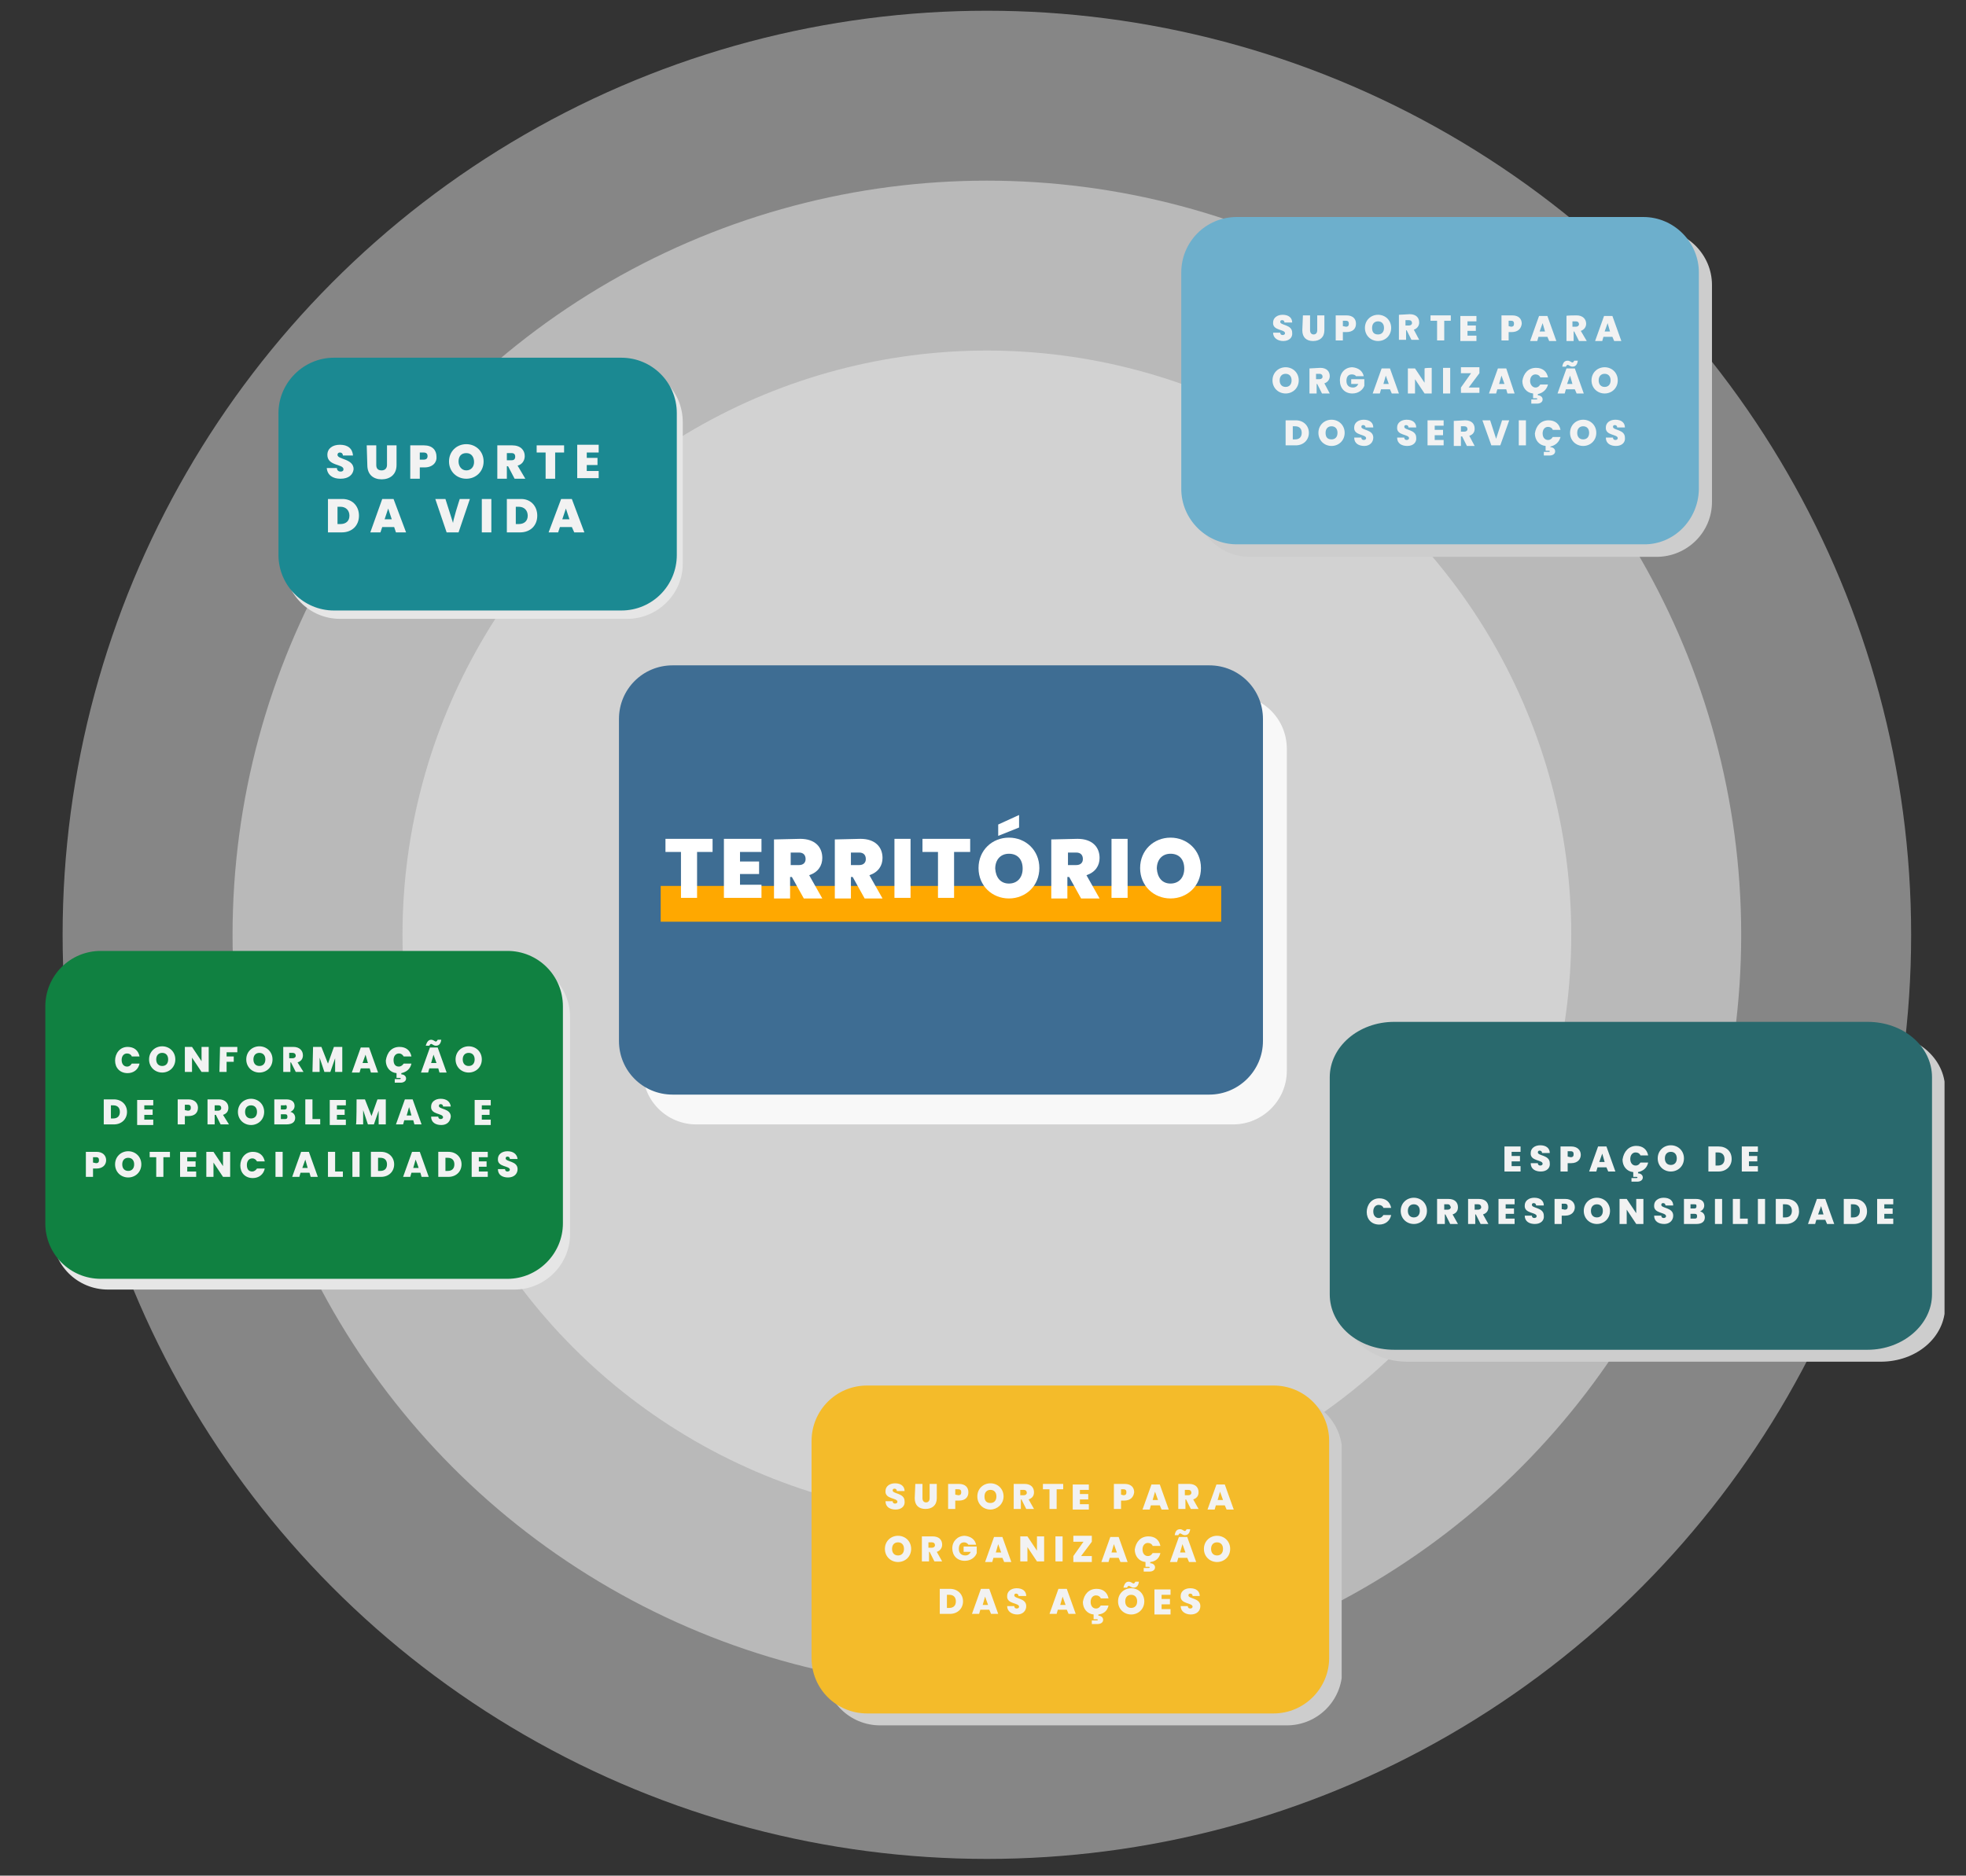 <?xml version="1.0" encoding="utf-8"?>
<!-- Generator: Adobe Illustrator 26.2.1, SVG Export Plug-In . SVG Version: 6.00 Build 0)  -->
<svg version="1.1" id="a" xmlns="http://www.w3.org/2000/svg" xmlns:xlink="http://www.w3.org/1999/xlink" x="0px" y="0px"
	 viewBox="0 0 329.7 314.6" style="enable-background:new 0 0 329.7 314.6;" xml:space="preserve">
<rect x="0" y="0" width="329.7" height="314.6" fill="#333333" stroke="none"/>
<style type="text/css">
	.st0{opacity:0.5;fill:#DBDBDB;enable-background:new    ;}
	.st1{opacity:0.6;fill:#DBDBDB;enable-background:new    ;}
	.st2{opacity:0.75;fill:#DBDBDB;enable-background:new    ;}
	.st3{fill:#FFFFFF;}
	.st4{clip-path:url(#SVGID_00000063629691005913849400000004205603830818262673_);}
	.st5{fill:#E6E6E6;}
	.st6{fill:#1B8992;}
	.st7{fill:#F2F2F2;}
	.st8{clip-path:url(#SVGID_00000121278749871186037470000003014964706925601974_);}
	.st9{fill:#CDCDCD;}
	.st10{fill:#6DAFCC;}
	.st11{clip-path:url(#SVGID_00000080204400710650999970000008206374414383180942_);}
	.st12{fill:#108141;}
	.st13{clip-path:url(#SVGID_00000134221452265145428290000001945535376858838682_);}
	.st14{fill:#F4BB2A;}
	.st15{clip-path:url(#SVGID_00000179618830939498200370000010193696116176432309_);}
	.st16{fill:#29696D;}
	.st17{opacity:0.85;fill:#FFFFFF;enable-background:new    ;}
	.st18{fill:#3E6D93;}
	.st19{fill:#FFA800;}
</style>
<circle class="st0" cx="165.5" cy="156.8" r="155"/>
<circle class="st1" cx="165.5" cy="156.8" r="126.5"/>
<circle class="st2" cx="165.5" cy="156.8" r="98"/>
<path class="st3" d="M116.5,141.4h6.8v1.9h-2.2v6.6h-2.3v-6.6h-2.2L116.5,141.4L116.5,141.4z"/>
<path class="st3" d="M132.1,143.2H129v1.4h2.7v1.8H129v1.5h3.1v1.9h-5.4v-8.5h5.4V143.2L132.1,143.2z"/>
<g>
	<g>
		<g>
			<defs>
				<rect id="SVGID_1_" x="47.7" y="61.5" width="66.8" height="42.3"/>
			</defs>
			<clipPath id="SVGID_00000166656270233698262050000005229506019298769331_">
				<use xlink:href="#SVGID_1_"  style="overflow:visible;"/>
			</clipPath>
			<g style="clip-path:url(#SVGID_00000166656270233698262050000005229506019298769331_);">
				<path id="u" class="st5" d="M105.2,103.8H57c-5.1,0-9.3-4.2-9.3-9.3l0,0V70.8c0-5.1,4.2-9.3,9.3-9.3h48.2c5.1,0,9.3,4.1,9.3,9.3
					l0,0v23.8C114.5,99.6,110.3,103.8,105.2,103.8L105.2,103.8"/>
			</g>
		</g>
	</g>
	<path id="v" class="st6" d="M104.2,102.4H56c-5.1,0-9.3-4.2-9.3-9.3l0,0V69.3c0-5.1,4.2-9.3,9.3-9.3h48.2c5.1,0,9.3,4.1,9.3,9.3
		l0,0v23.8C113.5,98.2,109.4,102.4,104.2,102.4L104.2,102.4"/>
	<g>
		<path class="st7" d="M57.1,80.3c-1.3,0-2.2-0.6-2.3-1.8h1.7c0,0.4,0.3,0.6,0.6,0.6s0.5-0.1,0.5-0.4c0-0.9-2.7-0.5-2.7-2.4
			c0-1.1,0.9-1.7,2.1-1.7c1.3,0,2.1,0.6,2.2,1.8h-1.7c0-0.3-0.2-0.5-0.5-0.5c-0.2,0-0.4,0.1-0.4,0.4c0,0.8,2.7,0.6,2.7,2.4
			C59.2,79.6,58.5,80.3,57.1,80.3L57.1,80.3z"/>
		<path class="st7" d="M61.5,74.7h1.6V78c0,0.6,0.3,0.9,0.9,0.9c0.6,0,0.9-0.4,0.9-0.9v-3.3h1.6V78c0,1.6-1.1,2.4-2.5,2.4
			s-2.4-0.8-2.4-2.4L61.5,74.7L61.5,74.7z"/>
		<path class="st7" d="M71.2,78.4h-0.8v1.9h-1.6v-5.6h2.3c1.4,0,2.1,0.8,2.1,1.9C73.3,77.5,72.6,78.4,71.2,78.4L71.2,78.4z M71,77.1
			c0.5,0,0.7-0.2,0.7-0.6s-0.2-0.6-0.7-0.6h-0.6v1.2H71L71,77.1z"/>
		<path class="st7" d="M78.2,80.3c-1.6,0-2.9-1.2-2.9-2.9s1.3-2.9,2.9-2.9s2.9,1.2,2.9,2.9S79.8,80.3,78.2,80.3z M78.2,78.9
			c0.8,0,1.3-0.6,1.3-1.4S79.1,76,78.2,76s-1.3,0.6-1.3,1.4S77.4,78.9,78.2,78.9z"/>
		<path class="st7" d="M85.9,74.7c1.4,0,2.1,0.8,2.1,1.8c0,0.7-0.4,1.4-1.2,1.6l1.3,2.2h-1.8l-1.1-2.1H85v2.1h-1.6v-5.6H85.9
			L85.9,74.7z M85.8,76H85v1.2h0.8c0.4,0,0.6-0.2,0.6-0.6S86.2,76,85.8,76z"/>
		<path class="st7" d="M90,74.7h4.6v1.2h-1.5v4.4h-1.6v-4.4H90V74.7z"/>
		<path class="st7" d="M100.4,75.9h-2v0.9h1.8V78h-1.8v1h2v1.2h-3.6v-5.6h3.6V75.9L100.4,75.9z"/>
		<path class="st7" d="M60.2,86.5c0,1.6-1.1,2.8-2.9,2.8H55v-5.6h2.2C59,83.6,60.2,84.8,60.2,86.5L60.2,86.5z M57.1,87.9
			c0.9,0,1.5-0.5,1.5-1.4S58,85,57.1,85h-0.5v2.9H57.1L57.1,87.9z"/>
		<path class="st7" d="M66.1,88.4h-2l-0.3,0.9h-1.7l2-5.6H66l2.1,5.6h-1.7L66.1,88.4L66.1,88.4z M65.1,85.3l-0.6,1.8h1.2L65.1,85.3z
			"/>
		<path class="st7" d="M77.1,83.7h1.7l-1.9,5.6h-2L73,83.7h1.7l1.3,4.1C75.8,87.7,77.1,83.7,77.1,83.7z"/>
		<path class="st7" d="M80.8,83.7h1.6v5.6h-1.6V83.7z"/>
		<path class="st7" d="M90.1,86.5c0,1.6-1.1,2.8-2.9,2.8H85v-5.6h2.2C88.9,83.6,90.1,84.8,90.1,86.5L90.1,86.5z M87,87.9
			c0.9,0,1.5-0.5,1.5-1.4S87.9,85,87,85h-0.5v2.9H87L87,87.9z"/>
		<path class="st7" d="M95.9,88.4h-2l-0.3,0.9H92l2.1-5.6h1.8l2.1,5.6h-1.7L95.9,88.4L95.9,88.4z M94.9,85.3l-0.6,1.8h1.2L94.9,85.3
			z"/>
	</g>
</g>
<g>
	<g>
		<g>
			<defs>
				<rect id="SVGID_00000035514046097163196920000004343593555021351583_" x="200.3" y="38.5" width="86.7" height="54.9"/>
			</defs>
			<clipPath id="SVGID_00000162332025027467722800000016580963851450152841_">
				<use xlink:href="#SVGID_00000035514046097163196920000004343593555021351583_"  style="overflow:visible;"/>
			</clipPath>
			<g style="clip-path:url(#SVGID_00000162332025027467722800000016580963851450152841_);">
				<path id="x" class="st9" d="M277.8,93.4h-68.2c-5.1,0-9.3-4.2-9.3-9.3V47.8c0-5.1,4.1-9.3,9.3-9.3h68.2c5.1,0,9.3,4.2,9.3,9.3
					v36.4C287.1,89.3,282.9,93.4,277.8,93.4"/>
			</g>
		</g>
	</g>
	<path id="y" class="st10" d="M275.6,91.3h-68.2c-5.1,0-9.3-4.2-9.3-9.3V45.7c0-5.1,4.1-9.3,9.3-9.3h68.2c5.1,0,9.3,4.2,9.3,9.3
		v36.4C284.8,87.2,280.7,91.4,275.6,91.3"/>
	<path class="st7" d="M215.2,57.2c-0.9,0-1.7-0.5-1.7-1.4h1.2c0,0.3,0.2,0.4,0.4,0.4s0.4-0.1,0.4-0.3c0-0.7-2.1-0.4-2-1.8
		c0-0.8,0.7-1.3,1.6-1.3c1,0,1.6,0.5,1.6,1.3h-1.3c0-0.3-0.2-0.4-0.4-0.4s-0.3,0.1-0.3,0.3c0,0.6,2,0.4,2,1.8
		C216.8,56.6,216.2,57.2,215.2,57.2L215.2,57.2z"/>
	<path class="st7" d="M218.5,52.9h1.2v2.5c0,0.4,0.2,0.7,0.6,0.7s0.6-0.3,0.6-0.7v-2.5h1.2v2.5c0,1.2-0.8,1.8-1.9,1.8
		s-1.8-0.6-1.8-1.8L218.5,52.9L218.5,52.9z"/>
	<path class="st7" d="M225.8,55.7h-0.6v1.4H224v-4.2h1.8c1.1,0,1.6,0.6,1.6,1.4C227.4,55.1,226.9,55.7,225.8,55.7z M225.7,54.8
		c0.4,0,0.5-0.2,0.5-0.5s-0.1-0.5-0.5-0.5h-0.5v0.9L225.7,54.8L225.7,54.8z"/>
	<path class="st7" d="M231.1,57.2c-1.2,0-2.2-0.9-2.2-2.2s1-2.2,2.2-2.2s2.2,0.9,2.2,2.2S232.3,57.2,231.1,57.2z M231.1,56.1
		c0.6,0,1-0.4,1-1.1s-0.4-1.1-1-1.1s-1,0.4-1,1.1S230.4,56.1,231.1,56.1z"/>
	<path class="st7" d="M239.9,52.9h3.4v0.9h-1.1v3.3H241v-3.3h-1.1V52.9z"/>
	<path class="st7" d="M247.6,53.9h-1.5v0.7h1.4v0.9h-1.4v0.8h1.5v0.9h-2.7V53h2.7V53.9L247.6,53.9z"/>
	<path class="st7" d="M253.5,55.7H253v1.4h-1.2v-4.2h1.8c1.1,0,1.6,0.6,1.6,1.4C255.1,55.1,254.6,55.7,253.5,55.7L253.5,55.7z
		 M253.4,54.8c0.4,0,0.5-0.2,0.5-0.5s-0.1-0.5-0.5-0.5H253v0.9L253.4,54.8L253.4,54.8z"/>
	<path class="st7" d="M259.5,56.5H258l-0.2,0.7h-1.2l1.5-4.2h1.4l1.5,4.2h-1.2L259.5,56.5L259.5,56.5z M258.7,54.2l-0.5,1.4h0.9
		L258.7,54.2z"/>
	<path class="st7" d="M264.4,52.9c1,0,1.6,0.6,1.6,1.4c0,0.5-0.3,1-0.9,1.2l1,1.7h-1.3l-0.8-1.6h-0.1v1.6h-1.2V53
		C262.5,52.9,264.4,52.9,264.4,52.9z M264.3,53.9h-0.6v0.9h0.6c0.3,0,0.5-0.2,0.5-0.4C264.8,54.1,264.6,53.9,264.3,53.9z"/>
	<path class="st7" d="M270.4,56.5h-1.5l-0.2,0.7h-1.2L269,53h1.4l1.5,4.2h-1.2L270.4,56.5z M269.6,54.2l-0.5,1.4h0.9L269.6,54.2z"/>
	<path class="st7" d="M219.5,72.6c0,1.2-0.9,2.1-2.2,2.1h-1.7v-4.2h1.7C218.6,70.5,219.5,71.4,219.5,72.6z M217.2,73.7
		c0.7,0,1.1-0.4,1.1-1.1s-0.4-1.1-1.1-1.1h-0.4v2.2H217.2z"/>
	<path class="st7" d="M223.3,74.8c-1.2,0-2.2-0.9-2.2-2.2s1-2.2,2.2-2.2s2.2,0.9,2.2,2.2S224.5,74.8,223.3,74.8z M223.3,73.7
		c0.6,0,1-0.4,1-1.1s-0.4-1.1-1-1.1s-1,0.4-1,1.1S222.6,73.7,223.3,73.7z"/>
	<path class="st7" d="M228.8,74.8c-0.9,0-1.7-0.4-1.7-1.4h1.2c0,0.3,0.2,0.4,0.4,0.4s0.4-0.1,0.4-0.3c0-0.7-2.1-0.4-2-1.8
		c0-0.8,0.7-1.3,1.6-1.3c1,0,1.6,0.5,1.6,1.3H229c0-0.3-0.2-0.4-0.4-0.4s-0.3,0.1-0.3,0.3c0,0.6,2,0.4,2,1.8
		C230.3,74.2,229.7,74.8,228.8,74.8L228.8,74.8z"/>
	<path class="st7" d="M236,74.8c-0.9,0-1.7-0.4-1.7-1.4h1.2c0,0.3,0.2,0.4,0.4,0.4s0.4-0.1,0.4-0.3c0-0.7-2.1-0.4-2-1.8
		c0-0.8,0.7-1.3,1.6-1.3c1,0,1.6,0.5,1.6,1.3h-1.3c0-0.3-0.2-0.4-0.4-0.4s-0.3,0.1-0.3,0.3c0,0.6,2,0.4,2,1.8
		C237.6,74.2,237,74.8,236,74.8L236,74.8z"/>
	<path class="st7" d="M242.1,71.4h-1.5v0.7h1.4V73h-1.4v0.8h1.5v0.9h-2.7v-4.2h2.7V71.4L242.1,71.4z"/>
	<path class="st7" d="M245.7,70.5c1.1,0,1.6,0.6,1.6,1.4c0,0.6-0.3,1-0.9,1.2l0.9,1.7H246l-0.8-1.6H245v1.6h-1.2v-4.2L245.7,70.5
		L245.7,70.5z M245.6,71.5H245v0.9h0.6c0.3,0,0.5-0.2,0.5-0.4C246.1,71.7,245.9,71.5,245.6,71.5z"/>
	<path class="st7" d="M251.9,70.5h1.2l-1.5,4.2h-1.5l-1.5-4.2h1.3l1,3.1L251.9,70.5L251.9,70.5z"/>
	<path class="st7" d="M254.7,70.5h1.2v4.2h-1.2V70.5z"/>
	<path class="st7" d="M259.7,70.5c1.1,0,1.8,0.6,2,1.6h-1.3c-0.1-0.3-0.4-0.5-0.8-0.5c-0.5,0-0.9,0.4-0.9,1.1s0.4,1.1,0.9,1.1
		c0.4,0,0.6-0.2,0.8-0.5h1.3c-0.2,0.8-0.8,1.4-1.7,1.6V75c0.3,0,0.8,0.2,0.8,0.7s-0.5,0.7-0.9,0.7h-1v-0.6h0.8c0.1,0,0.2,0,0.2-0.1
		s-0.1-0.1-0.2-0.1h-0.5v-0.8c-1.1-0.1-1.8-1-1.8-2.1C257.6,71.4,258.4,70.5,259.7,70.5L259.7,70.5z"/>
	<path class="st7" d="M265.5,74.8c-1.2,0-2.2-0.9-2.2-2.2s1-2.2,2.2-2.2s2.2,0.9,2.2,2.2S266.7,74.8,265.5,74.8z M265.5,73.7
		c0.6,0,1-0.4,1-1.1s-0.4-1.1-1-1.1s-1,0.4-1,1.1S264.9,73.7,265.5,73.7z"/>
	<path class="st7" d="M271,74.8c-0.9,0-1.7-0.4-1.7-1.4h1.2c0,0.3,0.2,0.4,0.4,0.4s0.4-0.1,0.4-0.3c0-0.7-2.1-0.4-2-1.8
		c0-0.8,0.7-1.3,1.6-1.3c1,0,1.6,0.5,1.6,1.3h-1.3c0-0.3-0.2-0.4-0.4-0.4c-0.2,0-0.3,0.1-0.3,0.3c0,0.6,2,0.4,2,1.8
		C272.6,74.2,272,74.8,271,74.8L271,74.8z"/>
	<path class="st7" d="M215.6,66c-1.2,0-2.2-0.9-2.2-2.2s1-2.2,2.2-2.2s2.2,0.9,2.2,2.2S216.8,66,215.6,66z M215.6,64.9
		c0.6,0,1-0.4,1-1.1s-0.4-1.1-1-1.1s-1,0.4-1,1.1S215,64.9,215.6,64.9z"/>
	<path class="st7" d="M221.4,61.7c1.1,0,1.6,0.6,1.6,1.4c0,0.5-0.3,1-0.9,1.2L223,66h-1.3l-0.8-1.6h-0.1V66h-1.2v-4.2L221.4,61.7
		L221.4,61.7z M221.3,62.7h-0.6v0.9h0.6c0.3,0,0.5-0.2,0.5-0.4C221.8,62.9,221.6,62.7,221.3,62.7z"/>
	<path class="st7" d="M236.4,52.7c1.1,0,1.6,0.6,1.6,1.4c0,0.5-0.3,1-0.9,1.2L238,57h-1.3l-0.8-1.6h-0.1V57h-1.2v-4.2L236.4,52.7
		L236.4,52.7z M236.3,53.7h-0.6v0.9h0.6c0.3,0,0.5-0.2,0.5-0.4C236.8,53.9,236.6,53.7,236.3,53.7z"/>
	<path class="st7" d="M228.7,63.1h-1.3c-0.1-0.2-0.4-0.3-0.7-0.3c-0.6,0-0.9,0.4-0.9,1.1c0,0.7,0.4,1.1,1.1,1.1
		c0.4,0,0.7-0.2,0.9-0.6h-1.2v-0.8h2.2v1.1c-0.2,0.6-0.9,1.3-2,1.3c-1.3,0-2.1-0.9-2.1-2.2s0.9-2.2,2.1-2.2
		C227.8,61.7,228.5,62.2,228.7,63.1L228.7,63.1z"/>
	<path class="st7" d="M233.1,65.3h-1.5l-0.2,0.7h-1.2l1.5-4.2h1.4l1.5,4.2h-1.2L233.1,65.3L233.1,65.3z M232.4,63l-0.4,1.4h0.9
		L232.4,63z"/>
	<path class="st7" d="M240.1,61.7V66h-1.2l-1.6-2.4V66h-1.2v-4.2h1.2l1.6,2.4v-2.4C238.9,61.7,240.1,61.7,240.1,61.7z"/>
	<path class="st7" d="M242,61.7h1.2V66H242V61.7z"/>
	<path class="st7" d="M248.1,62.6l-1.8,2.4h1.8v0.9H245V65l1.7-2.4H245v-1h3.1V62.6L248.1,62.6z"/>
	<path class="st7" d="M252.6,65.3h-1.5l-0.2,0.7h-1.2l1.5-4.2h1.4L254,66h-1.2L252.6,65.3L252.6,65.3z M251.8,63l-0.4,1.4h0.9
		L251.8,63z"/>
	<path class="st7" d="M257.6,61.7c1.1,0,1.8,0.6,2,1.6h-1.3c-0.1-0.3-0.4-0.5-0.8-0.5c-0.5,0-0.9,0.4-0.9,1.1c0,0.6,0.4,1.1,0.9,1.1
		c0.4,0,0.6-0.2,0.8-0.5h1.3c-0.2,0.8-0.8,1.4-1.7,1.6v0.2c0.3,0,0.8,0.2,0.8,0.7s-0.5,0.7-0.9,0.7h-1V67h0.8c0.1,0,0.2,0,0.2-0.1
		s-0.1-0.1-0.2-0.1h-0.5V66c-1.1-0.1-1.8-1-1.8-2.1C255.5,62.6,256.3,61.7,257.6,61.7L257.6,61.7z"/>
	<path class="st7" d="M264.1,65.3h-1.5l-0.2,0.7h-1.2l1.5-4.2h1.4l1.5,4.2h-1.2L264.1,65.3L264.1,65.3z M262.9,60.5
		c0.4,0,0.6,0.3,0.8,0.3c0.1,0,0.2-0.1,0.3-0.3h0.6c-0.1,0.7-0.4,1-0.9,1c-0.4,0-0.6-0.3-0.8-0.3c-0.1,0-0.2,0.1-0.3,0.3H262
		C262.1,60.8,262.4,60.5,262.9,60.5L262.9,60.5z M263.3,63l-0.5,1.4h0.9L263.3,63z"/>
	<path class="st7" d="M269.1,66c-1.2,0-2.2-0.9-2.2-2.2s1-2.2,2.2-2.2s2.2,0.9,2.2,2.2S270.3,66,269.1,66z M269.1,64.9
		c0.6,0,1-0.4,1-1.1s-0.4-1.1-1-1.1s-1,0.4-1,1.1S268.5,64.9,269.1,64.9z"/>
</g>
<g>
	<g>
		<g>
			<defs>
				<rect id="SVGID_00000146464473633794301900000002987559786514247865_" x="8.8" y="161.4" width="86.7" height="54.9"/>
			</defs>
			<clipPath id="SVGID_00000015324890559877745630000011436332046854187176_">
				<use xlink:href="#SVGID_00000146464473633794301900000002987559786514247865_"  style="overflow:visible;"/>
			</clipPath>
			<g style="clip-path:url(#SVGID_00000015324890559877745630000011436332046854187176_);">
				<path id="aa" class="st5" d="M86.3,216.3H18.1c-5.1,0-9.3-4.1-9.3-9.3v-36.4c0-5.1,4.1-9.3,9.3-9.3h68.2c5.1,0,9.3,4.1,9.3,9.3
					V207C95.6,212.1,91.4,216.3,86.3,216.3"/>
			</g>
		</g>
	</g>
	<path id="ab" class="st12" d="M85.1,214.5H16.9c-5.1,0-9.3-4.1-9.3-9.3v-36.4c0-5.1,4.1-9.3,9.3-9.3h68.2c5.1,0,9.3,4.1,9.3,9.3
		v36.4C94.4,210.3,90.2,214.5,85.1,214.5"/>
	<path class="st7" d="M21.4,175.6c1.1,0,1.8,0.6,2,1.6h-1.3c-0.1-0.3-0.4-0.5-0.8-0.5c-0.5,0-0.9,0.4-0.9,1.1s0.4,1.1,0.9,1.1
		c0.4,0,0.6-0.2,0.8-0.5h1.3c-0.2,1-1,1.6-2,1.6c-1.3,0-2.1-0.9-2.1-2.1S20.1,175.6,21.4,175.6L21.4,175.6z"/>
	<path class="st7" d="M27.2,179.9c-1.2,0-2.2-0.9-2.2-2.2s1-2.2,2.2-2.2s2.2,0.9,2.2,2.2S28.4,179.9,27.2,179.9z M27.2,178.8
		c0.6,0,1-0.4,1-1.1s-0.4-1.1-1-1.1s-1,0.4-1,1.1S26.6,178.8,27.2,178.8z"/>
	<path class="st7" d="M35,175.6v4.2h-1.2l-1.6-2.4v2.4H31v-4.2h1.2l1.6,2.4v-2.4H35z"/>
	<path class="st7" d="M36.9,175.6h2.9v0.9H38v0.7h1.2v0.9H38v1.7h-1.2L36.9,175.6L36.9,175.6z"/>
	<path class="st7" d="M43.5,179.9c-1.2,0-2.2-0.9-2.2-2.2s1-2.2,2.2-2.2s2.2,0.9,2.2,2.2S44.7,179.9,43.5,179.9z M43.5,178.8
		c0.6,0,1-0.4,1-1.1s-0.4-1.1-1-1.1s-1,0.4-1,1.1S42.9,178.8,43.5,178.8z"/>
	<path class="st7" d="M49.2,175.6c1,0,1.6,0.6,1.6,1.4c0,0.6-0.3,1-0.9,1.2l1,1.6h-1.3l-0.8-1.6h-0.1v1.6h-1.2v-4.2H49.2L49.2,175.6
		z M49.1,176.6h-0.6v0.9h0.6c0.3,0,0.5-0.2,0.5-0.4C49.6,176.8,49.4,176.6,49.1,176.6z"/>
	<path class="st7" d="M52.5,175.6h1.4l1.1,2.8l1-2.8h1.4v4.2h-1.2v-2.3l-0.8,2.3h-1l-0.8-2.4v2.4h-1.2L52.5,175.6L52.5,175.6z"/>
	<path class="st7" d="M62,179.2h-1.5l-0.2,0.7H59l1.5-4.2h1.4l1.5,4.2h-1.2L62,179.2z M61.3,176.9l-0.5,1.4h0.9L61.3,176.9z"/>
	<path class="st7" d="M67,175.6c1.1,0,1.8,0.6,2,1.6h-1.3c-0.2-0.3-0.4-0.5-0.8-0.5c-0.5,0-0.9,0.4-0.9,1.1s0.3,1.1,0.9,1.1
		c0.3,0,0.6-0.2,0.8-0.5H69c-0.2,0.9-0.8,1.4-1.7,1.6v0.2c0.3,0,0.8,0.2,0.8,0.7s-0.5,0.7-0.9,0.7h-1V181H67c0.1,0,0.2,0,0.2-0.1
		s-0.1-0.1-0.2-0.1h-0.5V180c-1.1-0.1-1.8-1-1.8-2.1C64.9,176.5,65.7,175.6,67,175.6L67,175.6z"/>
	<path class="st7" d="M73.5,179.2H72l-0.2,0.7h-1.2l1.5-4.2h1.3l1.5,4.2h-1.2L73.5,179.2L73.5,179.2z M72.3,174.4
		c0.4,0,0.6,0.3,0.8,0.3c0.1,0,0.2-0.1,0.3-0.3H74c-0.1,0.7-0.4,1-0.9,1c-0.4,0-0.6-0.3-0.8-0.3c-0.1,0-0.2,0.1-0.3,0.3h-0.6
		C71.6,174.7,71.9,174.4,72.3,174.4L72.3,174.4z M72.7,176.9l-0.4,1.4h0.9C73.2,178.3,72.7,176.9,72.7,176.9z"/>
	<path class="st7" d="M78.6,179.9c-1.2,0-2.2-0.9-2.2-2.2s1-2.2,2.2-2.2s2.2,0.9,2.2,2.2S79.8,179.9,78.6,179.9z M78.6,178.8
		c0.6,0,1-0.4,1-1.1s-0.4-1.1-1-1.1s-1,0.4-1,1.1S78,178.8,78.6,178.8z"/>
	<path class="st7" d="M16.2,196h-0.6v1.4h-1.2v-4.2h1.8c1,0,1.6,0.6,1.6,1.4C17.8,195.4,17.2,196,16.2,196L16.2,196z M16.1,195.1
		c0.4,0,0.5-0.2,0.5-0.5s-0.1-0.5-0.5-0.5h-0.5v0.9L16.1,195.1L16.1,195.1z"/>
	<path class="st7" d="M21.5,197.5c-1.2,0-2.2-0.9-2.2-2.2s1-2.2,2.2-2.2s2.2,0.9,2.2,2.2S22.7,197.5,21.5,197.5z M21.5,196.4
		c0.6,0,1-0.4,1-1.1s-0.4-1.1-1-1.1s-1,0.4-1,1.1S20.9,196.4,21.5,196.4z"/>
	<path class="st7" d="M25.1,193.2h3.4v0.9h-1.1v3.3h-1.2v-3.3h-1.1C25.1,194.1,25.1,193.2,25.1,193.2z"/>
	<path class="st7" d="M32.9,194.1h-1.5v0.7h1.4v0.9h-1.4v0.8h1.5v0.9h-2.7v-4.2h2.7V194.1L32.9,194.1z"/>
	<path class="st7" d="M38.6,193.2v4.2h-1.2l-1.6-2.4v2.4h-1.2v-4.2h1.2l1.6,2.4v-2.4H38.6z"/>
	<path class="st7" d="M42.4,193.2c1.1,0,1.8,0.6,2,1.6h-1.3c-0.2-0.3-0.4-0.5-0.8-0.5c-0.5,0-0.9,0.4-0.9,1.1s0.3,1.1,0.9,1.1
		c0.3,0,0.6-0.2,0.8-0.5h1.3c-0.2,1-1,1.6-2,1.6c-1.3,0-2.1-0.9-2.1-2.1S41.1,193.2,42.4,193.2L42.4,193.2z"/>
	<path class="st7" d="M46.2,193.2h1.2v4.2h-1.2V193.2z"/>
	<path class="st7" d="M51.9,196.7h-1.5l-0.2,0.7H49l1.5-4.2h1.3l1.5,4.2h-1.2L51.9,196.7L51.9,196.7z M51.2,194.5l-0.5,1.4h0.9
		L51.2,194.5z"/>
	<path class="st7" d="M56.2,193.2v3.3h1.3v0.9H55v-4.2H56.2L56.2,193.2z"/>
	<path class="st7" d="M59.1,193.2h1.2v4.2h-1.2V193.2z"/>
	<path class="st7" d="M66.1,195.3c0,1.2-0.9,2.1-2.2,2.1h-1.7v-4.2h1.7C65.2,193.2,66.1,194.1,66.1,195.3z M63.8,196.4
		c0.7,0,1.1-0.4,1.1-1.1s-0.4-1.1-1.1-1.1h-0.4v2.2C63.3,196.4,63.8,196.4,63.8,196.4z"/>
	<path class="st7" d="M70.5,196.7H69l-0.2,0.7h-1.2l1.5-4.2h1.3l1.5,4.2h-1.2L70.5,196.7L70.5,196.7z M69.7,194.5l-0.4,1.4h0.9
		C70.2,195.8,69.7,194.5,69.7,194.5z"/>
	<path class="st7" d="M77.4,195.3c0,1.2-0.9,2.1-2.2,2.1h-1.7v-4.2h1.7C76.5,193.2,77.4,194.1,77.4,195.3z M75.1,196.4
		c0.7,0,1.1-0.4,1.1-1.1s-0.4-1.1-1.1-1.1h-0.4v2.2L75.1,196.4L75.1,196.4z"/>
	<path class="st7" d="M81.8,194.1h-1.5v0.7h1.3v0.9h-1.3v0.8h1.5v0.9h-2.7v-4.2h2.7V194.1L81.8,194.1z"/>
	<path class="st7" d="M85.2,197.5c-0.9,0-1.7-0.4-1.7-1.4h1.2c0,0.3,0.2,0.4,0.4,0.4s0.4-0.1,0.4-0.3c0-0.7-2.1-0.4-2-1.8
		c0-0.8,0.7-1.3,1.6-1.3c1,0,1.6,0.5,1.7,1.3h-1.3c0-0.3-0.2-0.4-0.4-0.4c-0.2,0-0.3,0.1-0.3,0.3c0,0.6,2,0.4,2,1.8
		C86.8,196.9,86.2,197.5,85.2,197.5L85.2,197.5z"/>
	<path class="st7" d="M21.3,186.5c0,1.2-0.9,2.1-2.2,2.1h-1.7v-4.2h1.7C20.4,184.4,21.3,185.3,21.3,186.5z M19,187.6
		c0.7,0,1.1-0.4,1.1-1.1s-0.4-1.1-1.1-1.1h-0.4v2.2L19,187.6L19,187.6z"/>
	<path class="st7" d="M25.7,185.4h-1.5v0.7h1.4v0.9h-1.4v0.8h1.5v0.9H23v-4.2h2.7V185.4L25.7,185.4z"/>
	<path class="st7" d="M31.6,187.2H31v1.4h-1.2v-4.2h1.8c1,0,1.6,0.6,1.6,1.4C33.2,186.6,32.7,187.2,31.6,187.2z M31.5,186.3
		c0.4,0,0.5-0.2,0.5-0.5s-0.1-0.5-0.5-0.5H31v0.9L31.5,186.3L31.5,186.3z"/>
	<path class="st7" d="M36.7,184.4c1,0,1.6,0.6,1.6,1.4c0,0.6-0.3,1-0.9,1.2l1,1.6H37l-0.8-1.6H36v1.6h-1.2v-4.2H36.7z M36.6,185.4
		H36v0.9h0.6c0.3,0,0.5-0.2,0.5-0.4C37.1,185.6,37,185.4,36.6,185.4z"/>
	<path class="st7" d="M42.1,188.7c-1.2,0-2.2-0.9-2.2-2.2s1-2.2,2.2-2.2s2.2,0.9,2.2,2.2S43.3,188.7,42.1,188.7z M42.1,187.6
		c0.6,0,1-0.4,1-1.1s-0.4-1.1-1-1.1s-1,0.4-1,1.1S41.5,187.6,42.1,187.6z"/>
	<path class="st7" d="M48,188.6h-2v-4.2h2c0.9,0,1.4,0.4,1.4,1.1c0,0.5-0.3,0.8-0.7,1c0.5,0.1,0.8,0.5,0.8,1
		C49.5,188.2,49,188.6,48,188.6L48,188.6z M47.7,185.4h-0.6v0.7h0.6c0.3,0,0.4-0.1,0.4-0.4S48,185.3,47.7,185.4L47.7,185.4z
		 M47.8,186.9h-0.7v0.8h0.7c0.3,0,0.4-0.1,0.4-0.4S48.1,186.9,47.8,186.9L47.8,186.9z"/>
	<path class="st7" d="M52.4,184.4v3.3h1.3v0.9h-2.5v-4.2H52.4L52.4,184.4z"/>
	<path class="st7" d="M58,185.4h-1.5v0.7h1.3v0.9h-1.3v0.8H58v0.9h-2.7v-4.2H58V185.4L58,185.4z"/>
	<path class="st7" d="M59.8,184.4h1.4l1.1,2.8l1-2.8h1.4v4.2h-1.2v-2.3l-0.8,2.3h-1l-0.8-2.4v2.4h-1.2
		C59.8,188.6,59.8,184.4,59.8,184.4z"/>
	<path class="st7" d="M69.3,187.9h-1.5l-0.2,0.7h-1.2l1.5-4.2h1.3l1.5,4.2h-1.2L69.3,187.9L69.3,187.9z M68.6,185.7l-0.4,1.4H69
		C69,187,68.6,185.7,68.6,185.7z"/>
	<path class="st7" d="M74,188.7c-0.9,0-1.7-0.4-1.7-1.4h1.2c0,0.3,0.2,0.4,0.4,0.4s0.4-0.1,0.4-0.3c0-0.7-2.1-0.4-2-1.8
		c0-0.8,0.7-1.3,1.6-1.3c1,0,1.6,0.5,1.7,1.3h-1.3c0-0.3-0.2-0.4-0.4-0.4c-0.2,0-0.3,0.1-0.3,0.3c0,0.6,2,0.4,2,1.8
		C75.5,188.1,75,188.7,74,188.7L74,188.7z"/>
	<path class="st7" d="M82.3,185.4h-1.5v0.7h1.3v0.9h-1.3v0.8h1.5v0.9h-2.7v-4.2h2.7V185.4L82.3,185.4z"/>
</g>
<g>
	<g>
		<g>
			<defs>
				<rect id="SVGID_00000166669227730278634570000003352192914096824453_" x="138.3" y="234.5" width="86.7" height="54.9"/>
			</defs>
			<clipPath id="SVGID_00000126302840608658213350000016674655558789757629_">
				<use xlink:href="#SVGID_00000166669227730278634570000003352192914096824453_"  style="overflow:visible;"/>
			</clipPath>
			<g style="clip-path:url(#SVGID_00000126302840608658213350000016674655558789757629_);">
				<path id="ad" class="st9" d="M215.8,289.4h-68.2c-5.1,0-9.3-4.1-9.3-9.3v-36.4c0-5.1,4.1-9.3,9.3-9.3h68.2
					c5.1,0,9.3,4.1,9.3,9.3v36.4C225.1,285.3,220.9,289.4,215.8,289.4"/>
			</g>
		</g>
	</g>
	<path id="ae" class="st14" d="M213.6,287.4h-68.2c-5.1,0-9.3-4.1-9.3-9.3v-36.4c0-5.1,4.1-9.3,9.3-9.3h68.2c5.1,0,9.3,4.1,9.3,9.3
		v36.4C222.9,283.2,218.7,287.4,213.6,287.4"/>
	<path class="st7" d="M150.2,253.2c-0.9,0-1.7-0.4-1.7-1.4h1.2c0,0.3,0.2,0.4,0.4,0.4s0.4-0.1,0.4-0.3c0-0.7-2.1-0.4-2-1.8
		c0-0.8,0.7-1.3,1.6-1.3c1,0,1.6,0.5,1.6,1.3h-1.3c0-0.3-0.2-0.4-0.4-0.4s-0.3,0.1-0.3,0.3c0,0.6,2,0.4,2,1.8
		C151.8,252.6,151.2,253.2,150.2,253.2L150.2,253.2z"/>
	<path class="st7" d="M153.5,248.9h1.2v2.4c0,0.4,0.2,0.7,0.6,0.7s0.6-0.3,0.6-0.7v-2.4h1.2v2.4c0,1.2-0.8,1.8-1.9,1.8
		s-1.8-0.6-1.8-1.8L153.5,248.9L153.5,248.9z"/>
	<path class="st7" d="M160.8,251.7h-0.6v1.4H159v-4.2h1.8c1.1,0,1.6,0.6,1.6,1.4C162.4,251.1,161.9,251.7,160.8,251.7z M160.7,250.8
		c0.4,0,0.5-0.2,0.5-0.5s-0.1-0.5-0.5-0.5h-0.5v0.9L160.7,250.8L160.7,250.8z"/>
	<path class="st7" d="M166.1,253.2c-1.2,0-2.2-0.9-2.2-2.2s1-2.2,2.2-2.2s2.2,0.9,2.2,2.2S167.2,253.2,166.1,253.2z M166.1,252.1
		c0.6,0,1-0.4,1-1.1s-0.4-1.1-1-1.1s-1,0.4-1,1.1S165.4,252.1,166.1,252.1z"/>
	<path class="st7" d="M171.8,248.9c1.1,0,1.6,0.6,1.6,1.4c0,0.6-0.3,1-0.9,1.2l0.9,1.6h-1.3l-0.8-1.6h-0.1v1.6H170v-4.2H171.8
		L171.8,248.9z M171.7,249.9h-0.6v0.9h0.6c0.3,0,0.5-0.2,0.5-0.4C172.2,250.1,172,249.9,171.7,249.9z"/>
	<path class="st7" d="M174.9,248.9h3.4v0.9h-1.1v3.3H176v-3.3h-1.1V248.9L174.9,248.9z"/>
	<path class="st7" d="M182.6,249.9h-1.5v0.7h1.4v0.9h-1.4v0.8h1.5v0.9h-2.7V249h2.7V249.9L182.6,249.9z"/>
	<path class="st7" d="M188.5,251.7H188v1.4h-1.2v-4.2h1.8c1.1,0,1.6,0.6,1.6,1.4C190.1,251.1,189.6,251.7,188.5,251.7L188.5,251.7z
		 M188.4,250.8c0.4,0,0.5-0.2,0.5-0.5s-0.1-0.5-0.5-0.5H188v0.9L188.4,250.8L188.4,250.8z"/>
	<path class="st7" d="M194.5,252.5H193l-0.2,0.7h-1.2l1.5-4.2h1.4l1.5,4.2h-1.2L194.5,252.5L194.5,252.5z M193.7,250.2l-0.4,1.4h0.9
		L193.7,250.2z"/>
	<path class="st7" d="M199.4,248.9c1.1,0,1.6,0.6,1.6,1.4c0,0.6-0.3,1-0.9,1.2l0.9,1.6h-1.3l-0.8-1.6h-0.1v1.6h-1.2v-4.2H199.4
		L199.4,248.9z M199.3,249.9h-0.6v0.9h0.6c0.3,0,0.5-0.2,0.5-0.4C199.8,250.1,199.6,249.9,199.3,249.9z"/>
	<path class="st7" d="M205.4,252.5h-1.5l-0.2,0.7h-1.2l1.5-4.2h1.4l1.5,4.2h-1.2L205.4,252.5L205.4,252.5z M204.6,250.2l-0.4,1.4
		h0.9L204.6,250.2z"/>
	<path class="st7" d="M161.5,268.6c0,1.2-0.9,2.1-2.2,2.1h-1.7v-4.2h1.7C160.6,266.5,161.5,267.4,161.5,268.6L161.5,268.6z
		 M159.2,269.7c0.7,0,1.1-0.4,1.1-1.1s-0.4-1.1-1.1-1.1h-0.4v2.2H159.2L159.2,269.7z"/>
	<path class="st7" d="M165.9,270h-1.5l-0.2,0.7H163l1.5-4.2h1.4l1.5,4.2h-1.2L165.9,270L165.9,270z M165.2,267.8l-0.4,1.4h0.9
		L165.2,267.8z"/>
	<path class="st7" d="M170.6,270.8c-0.9,0-1.7-0.5-1.7-1.4h1.2c0,0.3,0.2,0.4,0.4,0.4s0.4-0.1,0.4-0.3c0-0.7-2.1-0.4-2-1.8
		c0-0.8,0.7-1.3,1.6-1.3c1,0,1.6,0.5,1.6,1.3h-1.3c0-0.3-0.2-0.4-0.4-0.4s-0.3,0.1-0.3,0.3c0,0.6,2,0.4,2,1.8
		C172.1,270.2,171.5,270.8,170.6,270.8L170.6,270.8z"/>
	<path class="st7" d="M178.9,270h-1.5l-0.2,0.7H176l1.5-4.2h1.4l1.5,4.2h-1.2L178.9,270L178.9,270z M178.2,267.8l-0.4,1.4h0.9
		L178.2,267.8z"/>
	<path class="st7" d="M183.9,266.5c1.1,0,1.8,0.6,2,1.6h-1.3c-0.1-0.3-0.4-0.5-0.8-0.5c-0.5,0-0.9,0.4-0.9,1.1s0.4,1.1,0.9,1.1
		c0.4,0,0.6-0.2,0.8-0.5h1.3c-0.2,0.9-0.8,1.4-1.7,1.5v0.2c0.3,0,0.8,0.2,0.8,0.7s-0.5,0.7-0.9,0.7h-1v-0.6h0.8c0.1,0,0.2,0,0.2-0.1
		s-0.1-0.1-0.2-0.1h-0.5v-0.8c-1.1-0.1-1.8-1-1.8-2.1C181.8,267.4,182.6,266.5,183.9,266.5z"/>
	<path class="st7" d="M189.7,270.8c-1.2,0-2.2-0.9-2.2-2.2s1-2.2,2.2-2.2s2.2,0.9,2.2,2.2S190.9,270.8,189.7,270.8z M189.3,265.3
		c0.4,0,0.6,0.3,0.8,0.3c0.1,0,0.2-0.1,0.3-0.3h0.6c-0.1,0.7-0.4,1-0.9,1c-0.4,0-0.6-0.3-0.8-0.3c-0.1,0-0.2,0.1-0.3,0.3h-0.6
		C188.6,265.5,188.9,265.3,189.3,265.3L189.3,265.3z M189.7,269.7c0.6,0,1-0.4,1-1.1s-0.4-1.1-1-1.1s-1,0.4-1,1.1
		S189.1,269.7,189.7,269.7z"/>
	<path class="st7" d="M196.3,267.5h-1.5v0.7h1.4v0.9h-1.4v0.8h1.5v0.9h-2.7v-4.2h2.7V267.5L196.3,267.5z"/>
	<path class="st7" d="M199.7,270.8c-0.9,0-1.7-0.5-1.7-1.4h1.2c0,0.3,0.2,0.4,0.4,0.4s0.4-0.1,0.4-0.3c0-0.7-2.1-0.4-2-1.8
		c0-0.8,0.7-1.3,1.6-1.3c1,0,1.6,0.5,1.6,1.3H200c0-0.3-0.2-0.4-0.4-0.4s-0.3,0.1-0.3,0.3c0,0.6,2,0.4,2,1.8
		C201.3,270.2,200.7,270.8,199.7,270.8L199.7,270.8z"/>
	<path class="st7" d="M150.6,262c-1.2,0-2.2-0.9-2.2-2.2s1-2.2,2.2-2.2s2.2,0.9,2.2,2.2S151.8,262,150.6,262z M150.6,260.9
		c0.6,0,1-0.4,1-1.1s-0.4-1.1-1-1.1s-1,0.4-1,1.1S150,260.9,150.6,260.9z"/>
	<path class="st7" d="M156.4,257.7c1.1,0,1.6,0.6,1.6,1.4c0,0.5-0.3,1-0.9,1.2l0.9,1.6h-1.3l-0.8-1.6h-0.1v1.6h-1.2v-4.2H156.4
		L156.4,257.7z M156.3,258.7h-0.6v0.9h0.6c0.3,0,0.5-0.2,0.5-0.4C156.8,258.9,156.6,258.7,156.3,258.7z"/>
	<path class="st7" d="M163.7,259.1h-1.3c-0.1-0.2-0.4-0.4-0.7-0.4c-0.6,0-0.9,0.4-0.9,1.1s0.4,1.1,1.1,1.1c0.4,0,0.7-0.2,0.9-0.6
		h-1.2v-0.9h2.2v1.1c-0.2,0.6-0.9,1.3-2,1.3c-1.3,0-2.1-0.9-2.1-2.1s0.9-2.1,2.1-2.1C162.8,257.7,163.5,258.2,163.7,259.1
		L163.7,259.1z"/>
	<path class="st7" d="M168.1,261.3h-1.5l-0.2,0.7h-1.2l1.5-4.2h1.4l1.5,4.2h-1.2L168.1,261.3L168.1,261.3z M167.4,259l-0.4,1.4h0.9
		L167.4,259z"/>
	<path class="st7" d="M175.1,257.7v4.2h-1.2l-1.6-2.4v2.4h-1.2v-4.2h1.2l1.6,2.4v-2.4H175.1z"/>
	<path class="st7" d="M177,257.7h1.2v4.2H177V257.7z"/>
	<path class="st7" d="M183.1,258.6l-1.8,2.4h1.8v1H180v-1l1.7-2.4H180v-1h3.1V258.6L183.1,258.6z"/>
	<path class="st7" d="M187.6,261.3h-1.5l-0.2,0.7h-1.2l1.5-4.2h1.4l1.5,4.2h-1.2L187.6,261.3L187.6,261.3z M186.8,259l-0.4,1.4h0.9
		L186.8,259z"/>
	<path class="st7" d="M192.6,257.7c1.1,0,1.8,0.6,2,1.6h-1.3c-0.1-0.3-0.4-0.5-0.8-0.5c-0.5,0-0.9,0.4-0.9,1.1s0.4,1.1,0.9,1.1
		c0.4,0,0.6-0.2,0.8-0.5h1.3c-0.2,0.9-0.8,1.4-1.7,1.5v0.2c0.3,0,0.8,0.2,0.8,0.7s-0.5,0.7-0.9,0.7h-1V263h0.8c0.1,0,0.2,0,0.2-0.1
		s-0.1-0.1-0.2-0.1h-0.5V262c-1.1-0.1-1.8-1-1.8-2.1C190.5,258.6,191.3,257.7,192.6,257.7z"/>
	<path class="st7" d="M199.1,261.3h-1.5l-0.2,0.7h-1.2l1.5-4.2h1.4l1.5,4.2h-1.2L199.1,261.3L199.1,261.3z M197.9,256.5
		c0.4,0,0.6,0.3,0.8,0.3c0.1,0,0.2-0.1,0.3-0.3h0.6c-0.1,0.7-0.4,1-0.9,1c-0.4,0-0.6-0.3-0.8-0.3c-0.1,0-0.2,0.1-0.3,0.3H197
		C197.1,256.8,197.4,256.5,197.9,256.5L197.9,256.5z M198.3,259l-0.4,1.4h0.9L198.3,259z"/>
	<path class="st7" d="M204.1,262c-1.2,0-2.2-0.9-2.2-2.2s1-2.2,2.2-2.2s2.2,0.9,2.2,2.2S205.3,262,204.1,262z M204.1,260.9
		c0.6,0,1-0.4,1-1.1s-0.4-1.1-1-1.1s-1,0.4-1,1.1S203.5,260.9,204.1,260.9z"/>
</g>
<g>
	<g>
		<g>
			<defs>
				<rect id="SVGID_00000045604687615648631820000007438487468722955707_" x="225.2" y="173.5" width="100.9" height="54.9"/>
			</defs>
			<clipPath id="SVGID_00000073680427986205795430000000525910594906623404_">
				<use xlink:href="#SVGID_00000045604687615648631820000007438487468722955707_"  style="overflow:visible;"/>
			</clipPath>
			<g style="clip-path:url(#SVGID_00000073680427986205795430000000525910594906623404_);">
				<path id="ag" class="st9" d="M315.4,228.4H236c-6,0-10.8-4.1-10.8-9.3v-36.4c0-5.1,4.8-9.3,10.8-9.3h79.4c6,0,10.8,4.1,10.8,9.3
					v36.4C326.2,224.3,321.4,228.4,315.4,228.4"/>
			</g>
		</g>
	</g>
	<path id="ah" class="st16" d="M313.2,226.4h-79.4c-6,0-10.8-4.1-10.8-9.3v-36.4c0-5.1,4.8-9.3,10.8-9.3h79.4c6,0,10.8,4.1,10.8,9.3
		v36.4C324,222.2,319.1,226.4,313.2,226.4"/>
	<path class="st7" d="M255,193.2h-1.5v0.7h1.4v0.9h-1.4v0.8h1.5v0.9h-2.7v-4.2h2.7V193.2L255,193.2z"/>
	<path class="st7" d="M258.4,196.5c-0.9,0-1.7-0.4-1.7-1.4h1.2c0,0.3,0.2,0.4,0.4,0.4s0.4-0.1,0.4-0.3c0-0.7-2.1-0.4-2-1.8
		c0-0.8,0.7-1.3,1.6-1.3c1,0,1.6,0.5,1.6,1.3h-1.3c0-0.3-0.2-0.4-0.4-0.4c-0.2,0-0.3,0.1-0.3,0.3c0,0.6,2,0.4,2,1.8
		C260,195.9,259.4,196.5,258.4,196.5L258.4,196.5z"/>
	<path class="st7" d="M263.5,195.1h-0.6v1.4h-1.2v-4.2h1.8c1,0,1.6,0.6,1.6,1.4C265.1,194.4,264.6,195.1,263.5,195.1L263.5,195.1z
		 M263.4,194.1c0.4,0,0.5-0.2,0.5-0.5s-0.1-0.5-0.5-0.5h-0.5v0.9L263.4,194.1L263.4,194.1z"/>
	<path class="st7" d="M269.4,195.8h-1.5l-0.2,0.7h-1.2l1.5-4.2h1.4l1.5,4.2h-1.2L269.4,195.8L269.4,195.8z M268.7,193.5l-0.5,1.4
		h0.9L268.7,193.5z"/>
	<path class="st7" d="M274.4,192.2c1.1,0,1.8,0.6,2,1.6h-1.3c-0.1-0.3-0.4-0.5-0.8-0.5c-0.5,0-0.9,0.4-0.9,1.1s0.4,1.1,0.9,1.1
		c0.4,0,0.6-0.2,0.8-0.5h1.3c-0.2,0.9-0.8,1.4-1.7,1.6v0.2c0.3,0,0.8,0.2,0.8,0.7s-0.5,0.7-0.9,0.7h-1v-0.6h0.8c0.1,0,0.2,0,0.2-0.1
		s-0.1-0.1-0.2-0.1h-0.5v-0.8c-1.1-0.1-1.8-1-1.8-2.1C272.3,193.1,273.2,192.2,274.4,192.2L274.4,192.2z"/>
	<path class="st7" d="M280.2,196.5c-1.2,0-2.2-0.9-2.2-2.2s1-2.2,2.2-2.2s2.2,0.9,2.2,2.2S281.4,196.5,280.2,196.5z M280.2,195.4
		c0.6,0,1-0.4,1-1.1s-0.4-1.1-1-1.1s-1,0.4-1,1.1S279.6,195.4,280.2,195.4z"/>
	<path class="st7" d="M290.4,194.4c0,1.2-0.9,2.1-2.2,2.1h-1.7v-4.2h1.7C289.5,192.3,290.4,193.1,290.4,194.4z M288.1,195.5
		c0.7,0,1.1-0.4,1.1-1.1s-0.4-1.1-1.1-1.1h-0.4v2.2L288.1,195.5L288.1,195.5z"/>
	<path class="st7" d="M294.8,193.2h-1.5v0.7h1.4v0.9h-1.4v0.8h1.5v0.9h-2.7v-4.2h2.7V193.2L294.8,193.2z"/>
	<path class="st7" d="M231.3,201c1.1,0,1.8,0.6,2,1.6H232c-0.1-0.3-0.4-0.5-0.8-0.5c-0.5,0-0.9,0.4-0.9,1.1s0.4,1.1,0.9,1.1
		c0.4,0,0.6-0.2,0.8-0.5h1.3c-0.2,1-1,1.6-2,1.6c-1.3,0-2.1-0.9-2.1-2.1S230,201,231.3,201L231.3,201z"/>
	<path class="st7" d="M237.1,205.3c-1.2,0-2.2-0.9-2.2-2.2s1-2.2,2.2-2.2s2.2,0.9,2.2,2.2S238.3,205.3,237.1,205.3z M237.1,204.2
		c0.6,0,1-0.4,1-1.1s-0.4-1.1-1-1.1s-1,0.4-1,1.1S236.5,204.2,237.1,204.2z"/>
	<path class="st7" d="M242.9,201.1c1.1,0,1.6,0.6,1.6,1.4c0,0.6-0.3,1-0.9,1.2l0.9,1.6h-1.3l-0.8-1.6h-0.1v1.6H241v-4.2H242.9
		L242.9,201.1z M242.8,202h-0.6v0.9h0.6c0.3,0,0.5-0.2,0.5-0.4C243.2,202.2,243.1,202,242.8,202z"/>
	<path class="st7" d="M248,201.1c1.1,0,1.6,0.6,1.6,1.4c0,0.6-0.3,1-0.9,1.2l0.9,1.6h-1.3l-0.8-1.6h-0.1v1.6h-1.2v-4.2H248
		L248,201.1z M247.9,202h-0.6v0.9h0.6c0.3,0,0.5-0.2,0.5-0.4C248.4,202.2,248.2,202,247.9,202z"/>
	<path class="st7" d="M254,202h-1.5v0.7h1.4v0.9h-1.4v0.8h1.5v0.9h-2.7v-4.2h2.7V202L254,202z"/>
	<path class="st7" d="M257.4,205.3c-0.9,0-1.7-0.4-1.7-1.4h1.2c0,0.3,0.2,0.4,0.4,0.4s0.4-0.1,0.4-0.3c0-0.7-2.1-0.4-2-1.8
		c0-0.8,0.7-1.3,1.6-1.3c1,0,1.6,0.5,1.6,1.3h-1.3c0-0.3-0.2-0.4-0.4-0.4c-0.2,0-0.3,0.1-0.3,0.3c0,0.6,2,0.4,2,1.8
		C259,204.7,258.4,205.3,257.4,205.3L257.4,205.3z"/>
	<path class="st7" d="M262.5,203.9h-0.6v1.4h-1.2v-4.2h1.8c1,0,1.6,0.6,1.6,1.4C264.1,203.2,263.6,203.9,262.5,203.9L262.5,203.9z
		 M262.4,202.9c0.4,0,0.5-0.2,0.5-0.5s-0.1-0.5-0.5-0.5h-0.5v0.9L262.4,202.9L262.4,202.9z"/>
	<path class="st7" d="M267.8,205.3c-1.2,0-2.2-0.9-2.2-2.2s1-2.2,2.2-2.2s2.2,0.9,2.2,2.2S269,205.3,267.8,205.3z M267.8,204.2
		c0.6,0,1-0.4,1-1.1s-0.4-1.1-1-1.1s-1,0.4-1,1.1S267.2,204.2,267.8,204.2z"/>
	<path class="st7" d="M275.6,201.1v4.2h-1.2l-1.6-2.4v2.4h-1.2v-4.2h1.2l1.6,2.4v-2.4H275.6z"/>
	<path class="st7" d="M279.1,205.3c-0.9,0-1.7-0.4-1.7-1.4h1.2c0,0.3,0.2,0.4,0.4,0.4s0.4-0.1,0.4-0.3c0-0.7-2.1-0.4-2-1.8
		c0-0.8,0.7-1.3,1.6-1.3c1,0,1.6,0.5,1.6,1.3h-1.3c0-0.3-0.2-0.4-0.4-0.4c-0.2,0-0.3,0.1-0.3,0.3c0,0.6,2,0.4,2,1.8
		C280.6,204.7,280,205.3,279.1,205.3L279.1,205.3z"/>
	<path class="st7" d="M284.5,205.3h-2.1v-4.2h2c0.9,0,1.4,0.4,1.4,1.1c0,0.5-0.3,0.8-0.7,1c0.5,0.1,0.8,0.5,0.8,1
		C285.9,204.9,285.4,205.3,284.5,205.3L284.5,205.3z M284.1,202h-0.6v0.7h0.6c0.3,0,0.4-0.1,0.4-0.4S284.4,202,284.1,202L284.1,202z
		 M284.2,203.6h-0.7v0.8h0.7c0.3,0,0.4-0.1,0.4-0.4S284.5,203.6,284.2,203.6L284.2,203.6z"/>
	<path class="st7" d="M287.6,201.1h1.2v4.2h-1.2V201.1z"/>
	<path class="st7" d="M291.8,201.1v3.3h1.3v0.9h-2.5v-4.2H291.8z"/>
	<path class="st7" d="M294.8,201.1h1.2v4.2h-1.2V201.1z"/>
	<path class="st7" d="M301.7,203.2c0,1.2-0.9,2.1-2.2,2.1h-1.7v-4.2h1.7C300.9,201.1,301.7,201.9,301.7,203.2z M299.4,204.2
		c0.7,0,1.1-0.4,1.1-1.1s-0.4-1.1-1.1-1.1H299v2.2L299.4,204.2L299.4,204.2z"/>
	<path class="st7" d="M306.1,204.6h-1.5l-0.2,0.7h-1.2l1.5-4.2h1.4l1.5,4.2h-1.2L306.1,204.6L306.1,204.6z M305.4,202.3l-0.5,1.4
		h0.9L305.4,202.3z"/>
	<path class="st7" d="M313.1,203.2c0,1.2-0.9,2.1-2.2,2.1h-1.7v-4.2h1.7C312.2,201.1,313.1,201.9,313.1,203.2z M310.8,204.2
		c0.7,0,1.1-0.4,1.1-1.1s-0.4-1.1-1.1-1.1h-0.4v2.2L310.8,204.2L310.8,204.2z"/>
	<path class="st7" d="M317.5,202H316v0.7h1.4v0.9H316v0.8h1.5v0.9h-2.7v-4.2h2.7V202L317.5,202z"/>
</g>
<g>
	<g>
		<path class="st17" d="M206.8,188.6h-90c-5,0-9-4-9-9v-54c0-5,4-9,9-9h90c5,0,9,4,9,9v54C215.8,184.6,211.7,188.6,206.8,188.6z"/>
		<path class="st18" d="M202.8,183.6h-90c-5,0-9-4-9-9v-54c0-5,4-9,9-9h90c5,0,9,4,9,9v54C211.8,179.6,207.7,183.6,202.8,183.6z"/>
	</g>
	<rect x="110.8" y="148.6" class="st19" width="94" height="6"/>
	<g>
		<path class="st3" d="M111.5,140.7h8v2.2h-2.6v7.7h-2.7v-7.7h-2.6v-2.2H111.5z"/>
		<path class="st3" d="M127.7,142.9h-3.6v1.6h3.2v2.1h-3.2v1.8h3.6v2.2h-6.3v-9.9h6.3V142.9z"/>
		<path class="st3" d="M134.2,140.7c2.5,0,3.7,1.4,3.7,3.2c0,1.3-0.7,2.4-2.2,2.9l2.2,3.9h-3.1l-2-3.6h-0.3v3.6h-2.7v-9.9
			L134.2,140.7L134.2,140.7z M134,143h-1.4v2.1h1.4c0.7,0,1.1-0.4,1.1-1C135.1,143.4,134.7,143,134,143z"/>
		<path class="st3" d="M144.3,140.7c2.5,0,3.7,1.4,3.7,3.2c0,1.3-0.7,2.4-2.2,2.9l2.2,3.9h-3l-2-3.6h-0.3v3.6H140v-9.9L144.3,140.7
			L144.3,140.7z M144.1,143h-1.4v2.1h1.4c0.7,0,1.1-0.4,1.1-1C145.2,143.4,144.8,143,144.1,143z"/>
		<path class="st3" d="M150,140.7h2.7v9.9H150V140.7z"/>
		<path class="st3" d="M154.7,140.7h8v2.2H160v7.7h-2.7v-7.7h-2.6V140.7z"/>
		<path class="st3" d="M169.2,150.7c-2.8,0-5.1-2.1-5.1-5.1s2.3-5.1,5.1-5.1s5.1,2.1,5.1,5.1S172,150.7,169.2,150.7z M169.2,148.2
			c1.4,0,2.3-1,2.3-2.5c0-1.6-0.9-2.5-2.3-2.5c-1.4,0-2.3,1-2.3,2.5C167,147.2,167.8,148.2,169.2,148.2z M170.9,136.7v2.1l-3.5,1.4
			v-1.9L170.9,136.7z"/>
		<path class="st3" d="M180.7,140.7c2.5,0,3.7,1.4,3.7,3.2c0,1.3-0.7,2.4-2.2,2.9l2.2,3.9h-3.1l-2-3.6H179v3.6h-2.7v-9.9
			L180.7,140.7L180.7,140.7z M180.5,143h-1.4v2.1h1.4c0.7,0,1.1-0.4,1.1-1C181.6,143.4,181.2,143,180.5,143z"/>
		<path class="st3" d="M186.4,140.7h2.7v9.9h-2.7V140.7z"/>
		<path class="st3" d="M196.3,150.7c-2.8,0-5.1-2.1-5.1-5.1s2.3-5.1,5.1-5.1s5.1,2.1,5.1,5.1S199.1,150.7,196.3,150.7z M196.3,148.2
			c1.4,0,2.3-1,2.3-2.5c0-1.6-0.9-2.5-2.3-2.5c-1.4,0-2.3,1-2.3,2.5C194.1,147.2,194.9,148.2,196.3,148.2z"/>
	</g>
</g>
</svg>
